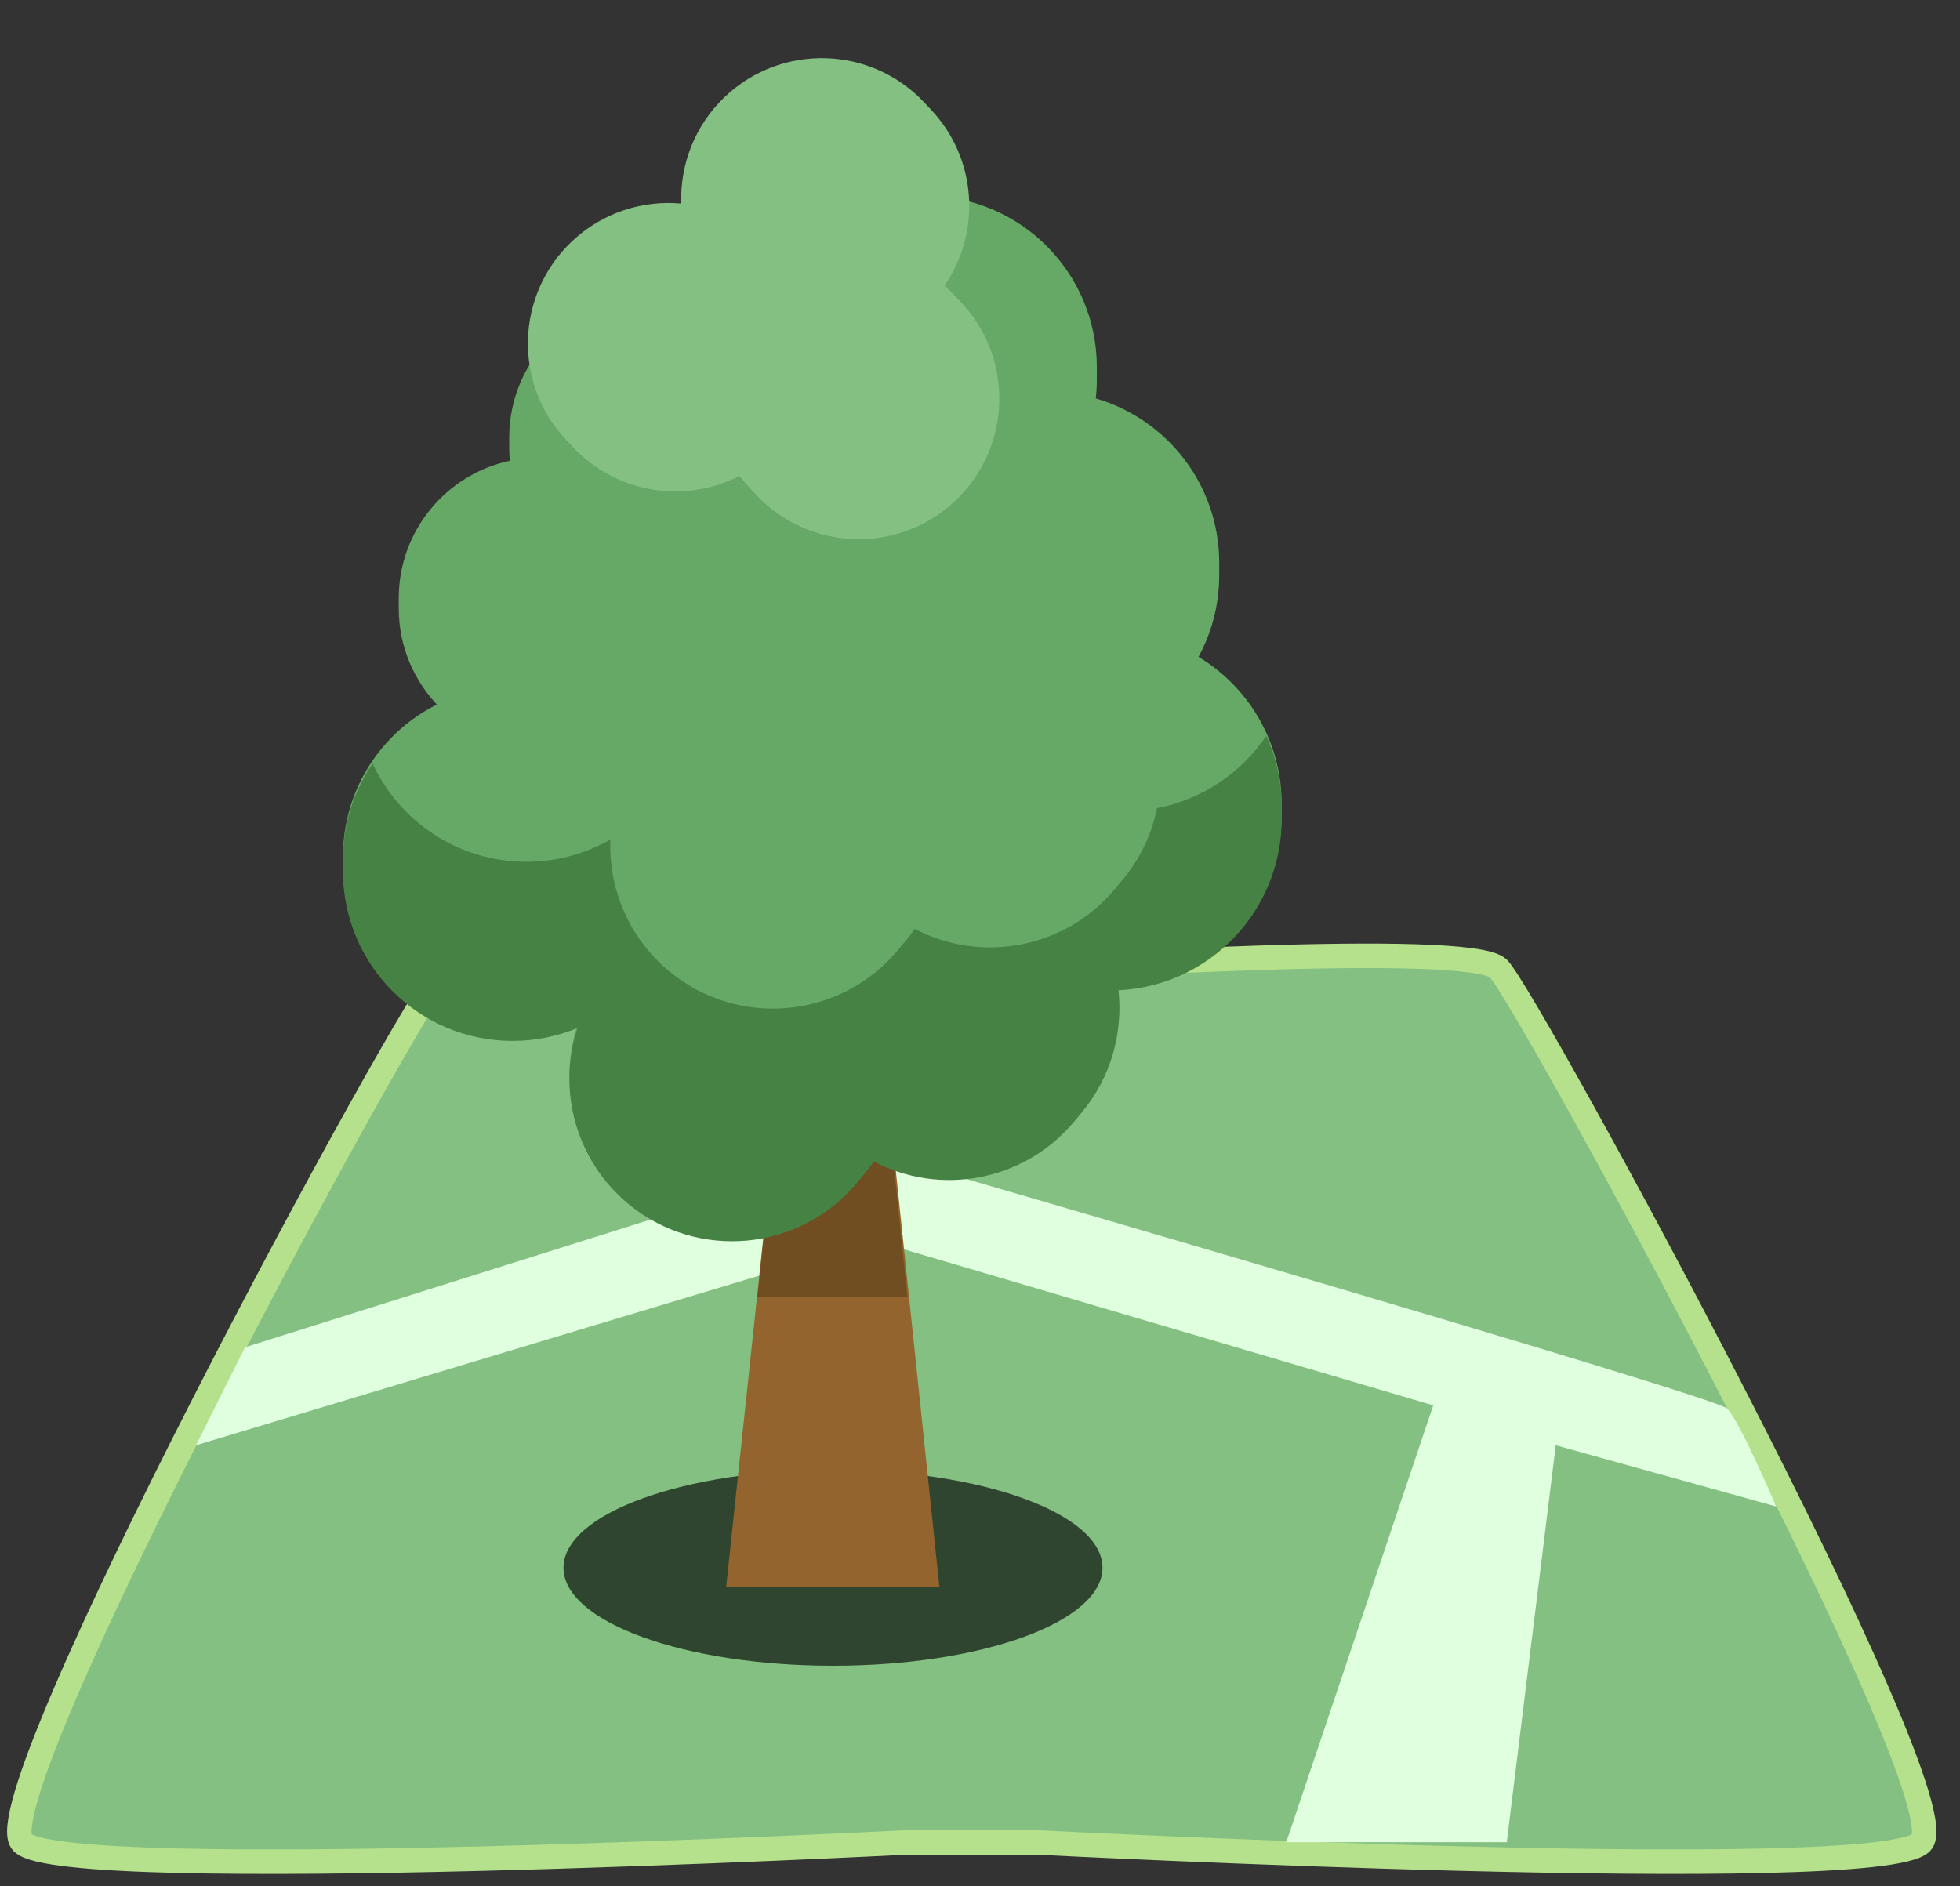 <svg width="80" height="77" viewBox="0 0 80 77" fill="none" xmlns="http://www.w3.org/2000/svg">
<rect x="0" y="0" width="80" height="77" fill="#333333" stroke="none"/>
<path d="M18.168 39.539C16.706 41.001 -0.842 73.465 0.913 75.22C2.667 76.975 36.886 75.22 36.886 75.22H42.443C42.443 75.22 76.662 76.975 78.417 75.22C80.172 73.465 62.331 40.709 61.161 39.539C59.991 38.369 42.443 39.539 42.443 39.539H36.886C36.886 39.539 19.631 38.077 18.168 39.539Z" fill="#83C082" stroke="#B5E08C"/>
<path d="M10 55L33.084 47.728L35.131 39.539H40.103L38.056 47.728C38.056 47.728 70 57 70.5 57.5C71 58 72.5 61.5 72.5 61.5L63.5 59L61.5 75.205H52.5L58.5 57.371L35.716 50.653L8 59L10 55Z" fill="#E0FFDF"/>
<ellipse opacity="0.64" cx="34" cy="64" rx="11" ry="4" fill="black"/>
<path d="M32.367 39.141H35.658L38.342 64.767H29.641L32.367 39.141Z" fill="#93642D"/>
<path d="M32.343 39.141H35.613L37.035 52.934H30.921L32.343 39.141Z" fill="#714D22"/>
<path fill-rule="evenodd" clip-rule="evenodd" d="M19.435 27.047C19.435 23.227 22.532 20.131 26.352 20.131C30.172 20.131 33.269 23.227 33.269 27.047V27.541C33.269 27.801 33.254 28.057 33.226 28.31C36.105 29.146 38.209 31.804 38.209 34.953V35.447C38.209 39.267 35.112 42.364 31.292 42.364C29.226 42.364 27.372 41.458 26.105 40.022C24.837 41.458 22.983 42.364 20.917 42.364C17.097 42.364 14 39.267 14 35.447V34.953C14 31.631 16.342 28.856 19.465 28.188C19.445 27.975 19.435 27.76 19.435 27.541V27.047Z" fill="#66A865"/>
<path fill-rule="evenodd" clip-rule="evenodd" d="M34.987 48.148C32.642 50.968 28.455 51.353 25.635 49.008C22.815 46.664 22.43 42.477 24.775 39.657L25.078 39.292C25.237 39.1 25.405 38.92 25.58 38.751C23.969 36.367 24.047 33.113 25.979 30.789L26.282 30.424C28.627 27.604 32.814 27.219 35.634 29.564C37.159 30.831 37.972 32.638 38.026 34.476C39.843 34.194 41.768 34.663 43.293 35.931C46.113 38.276 46.498 42.463 44.154 45.283L43.85 45.648C41.812 48.1 38.38 48.711 35.665 47.287C35.549 47.456 35.424 47.622 35.29 47.783L34.987 48.148Z" fill="#66A865"/>
<path fill-rule="evenodd" clip-rule="evenodd" d="M33.329 24.819C33.329 20.956 36.46 17.825 40.323 17.825C44.185 17.825 47.317 20.956 47.317 24.819V25.318C47.317 25.581 47.302 25.84 47.274 26.095C50.185 26.941 52.312 29.628 52.312 32.812V33.311C52.312 37.174 49.181 40.305 45.318 40.305C43.23 40.305 41.355 39.389 40.073 37.937C38.791 39.389 36.916 40.305 34.828 40.305C30.965 40.305 27.834 37.174 27.834 33.311V32.812C27.834 29.453 30.202 26.647 33.359 25.972C33.339 25.757 33.329 25.539 33.329 25.318V24.819Z" fill="#66A865"/>
<path fill-rule="evenodd" clip-rule="evenodd" d="M30.782 14.989C30.782 11.126 33.913 7.995 37.776 7.995C41.638 7.995 44.769 11.126 44.769 14.989V15.488C44.769 15.751 44.755 16.01 44.727 16.265C47.638 17.111 49.765 19.798 49.765 22.981V23.481C49.765 27.343 46.634 30.475 42.771 30.475C40.682 30.475 38.807 29.559 37.526 28.107C36.244 29.559 34.369 30.475 32.281 30.475C28.418 30.475 25.287 27.343 25.287 23.481V22.981C25.287 19.623 27.654 16.817 30.812 16.142C30.792 15.927 30.782 15.709 30.782 15.488V14.989Z" fill="#66A865"/>
<path fill-rule="evenodd" clip-rule="evenodd" d="M20.784 17.863C20.784 14.694 23.353 12.125 26.522 12.125C29.692 12.125 32.261 14.694 32.261 17.863V18.273C32.261 18.488 32.249 18.701 32.226 18.91C34.614 19.604 36.36 21.809 36.36 24.421V24.831C36.36 28 33.791 30.57 30.621 30.57C28.907 30.57 27.369 29.818 26.317 28.627C25.266 29.818 23.727 30.57 22.014 30.57C18.844 30.57 16.275 28 16.275 24.831V24.421C16.275 21.665 18.218 19.363 20.809 18.81C20.792 18.633 20.784 18.454 20.784 18.273V17.863Z" fill="#66A865"/>
<path fill-rule="evenodd" clip-rule="evenodd" d="M39.221 12.332C41.398 14.636 41.295 18.268 38.992 20.445C36.688 22.621 33.056 22.518 30.879 20.215L30.598 19.917C30.45 19.76 30.312 19.598 30.186 19.43C27.973 20.566 25.19 20.162 23.396 18.263L23.114 17.965C20.938 15.662 21.04 12.03 23.344 9.853C24.59 8.676 26.224 8.166 27.806 8.309C27.753 6.721 28.355 5.118 29.6 3.941C31.904 1.765 35.536 1.867 37.713 4.171L37.994 4.469C39.887 6.472 40.056 9.48 38.553 11.661C38.686 11.779 38.816 11.903 38.94 12.034L39.221 12.332Z" fill="#83C082"/>
<path fill-rule="evenodd" clip-rule="evenodd" d="M51.684 30.041C50.666 31.547 49.075 32.636 47.224 32.994C47.013 34.035 46.549 35.041 45.822 35.915L45.519 36.28C43.48 38.732 40.048 39.344 37.333 37.919C37.217 38.089 37.092 38.254 36.958 38.415L36.655 38.78C34.31 41.6 30.123 41.985 27.303 39.641C25.652 38.268 24.836 36.264 24.913 34.273C23.903 34.85 22.733 35.18 21.486 35.18C18.705 35.18 16.308 33.54 15.209 31.174C14.446 32.285 14 33.631 14 35.082V35.576C14 39.396 17.097 42.493 20.917 42.493C21.856 42.493 22.751 42.305 23.568 41.967C22.747 44.478 23.48 47.346 25.635 49.137C28.455 51.482 32.642 51.097 34.987 48.277L35.29 47.912C35.424 47.751 35.549 47.585 35.665 47.416C38.38 48.84 41.812 48.229 43.85 45.777L44.154 45.412C45.356 43.965 45.841 42.159 45.647 40.426C49.357 40.255 52.312 37.193 52.312 33.44V32.941C52.312 31.906 52.087 30.924 51.684 30.041Z" fill="#458244"/>
</svg>
